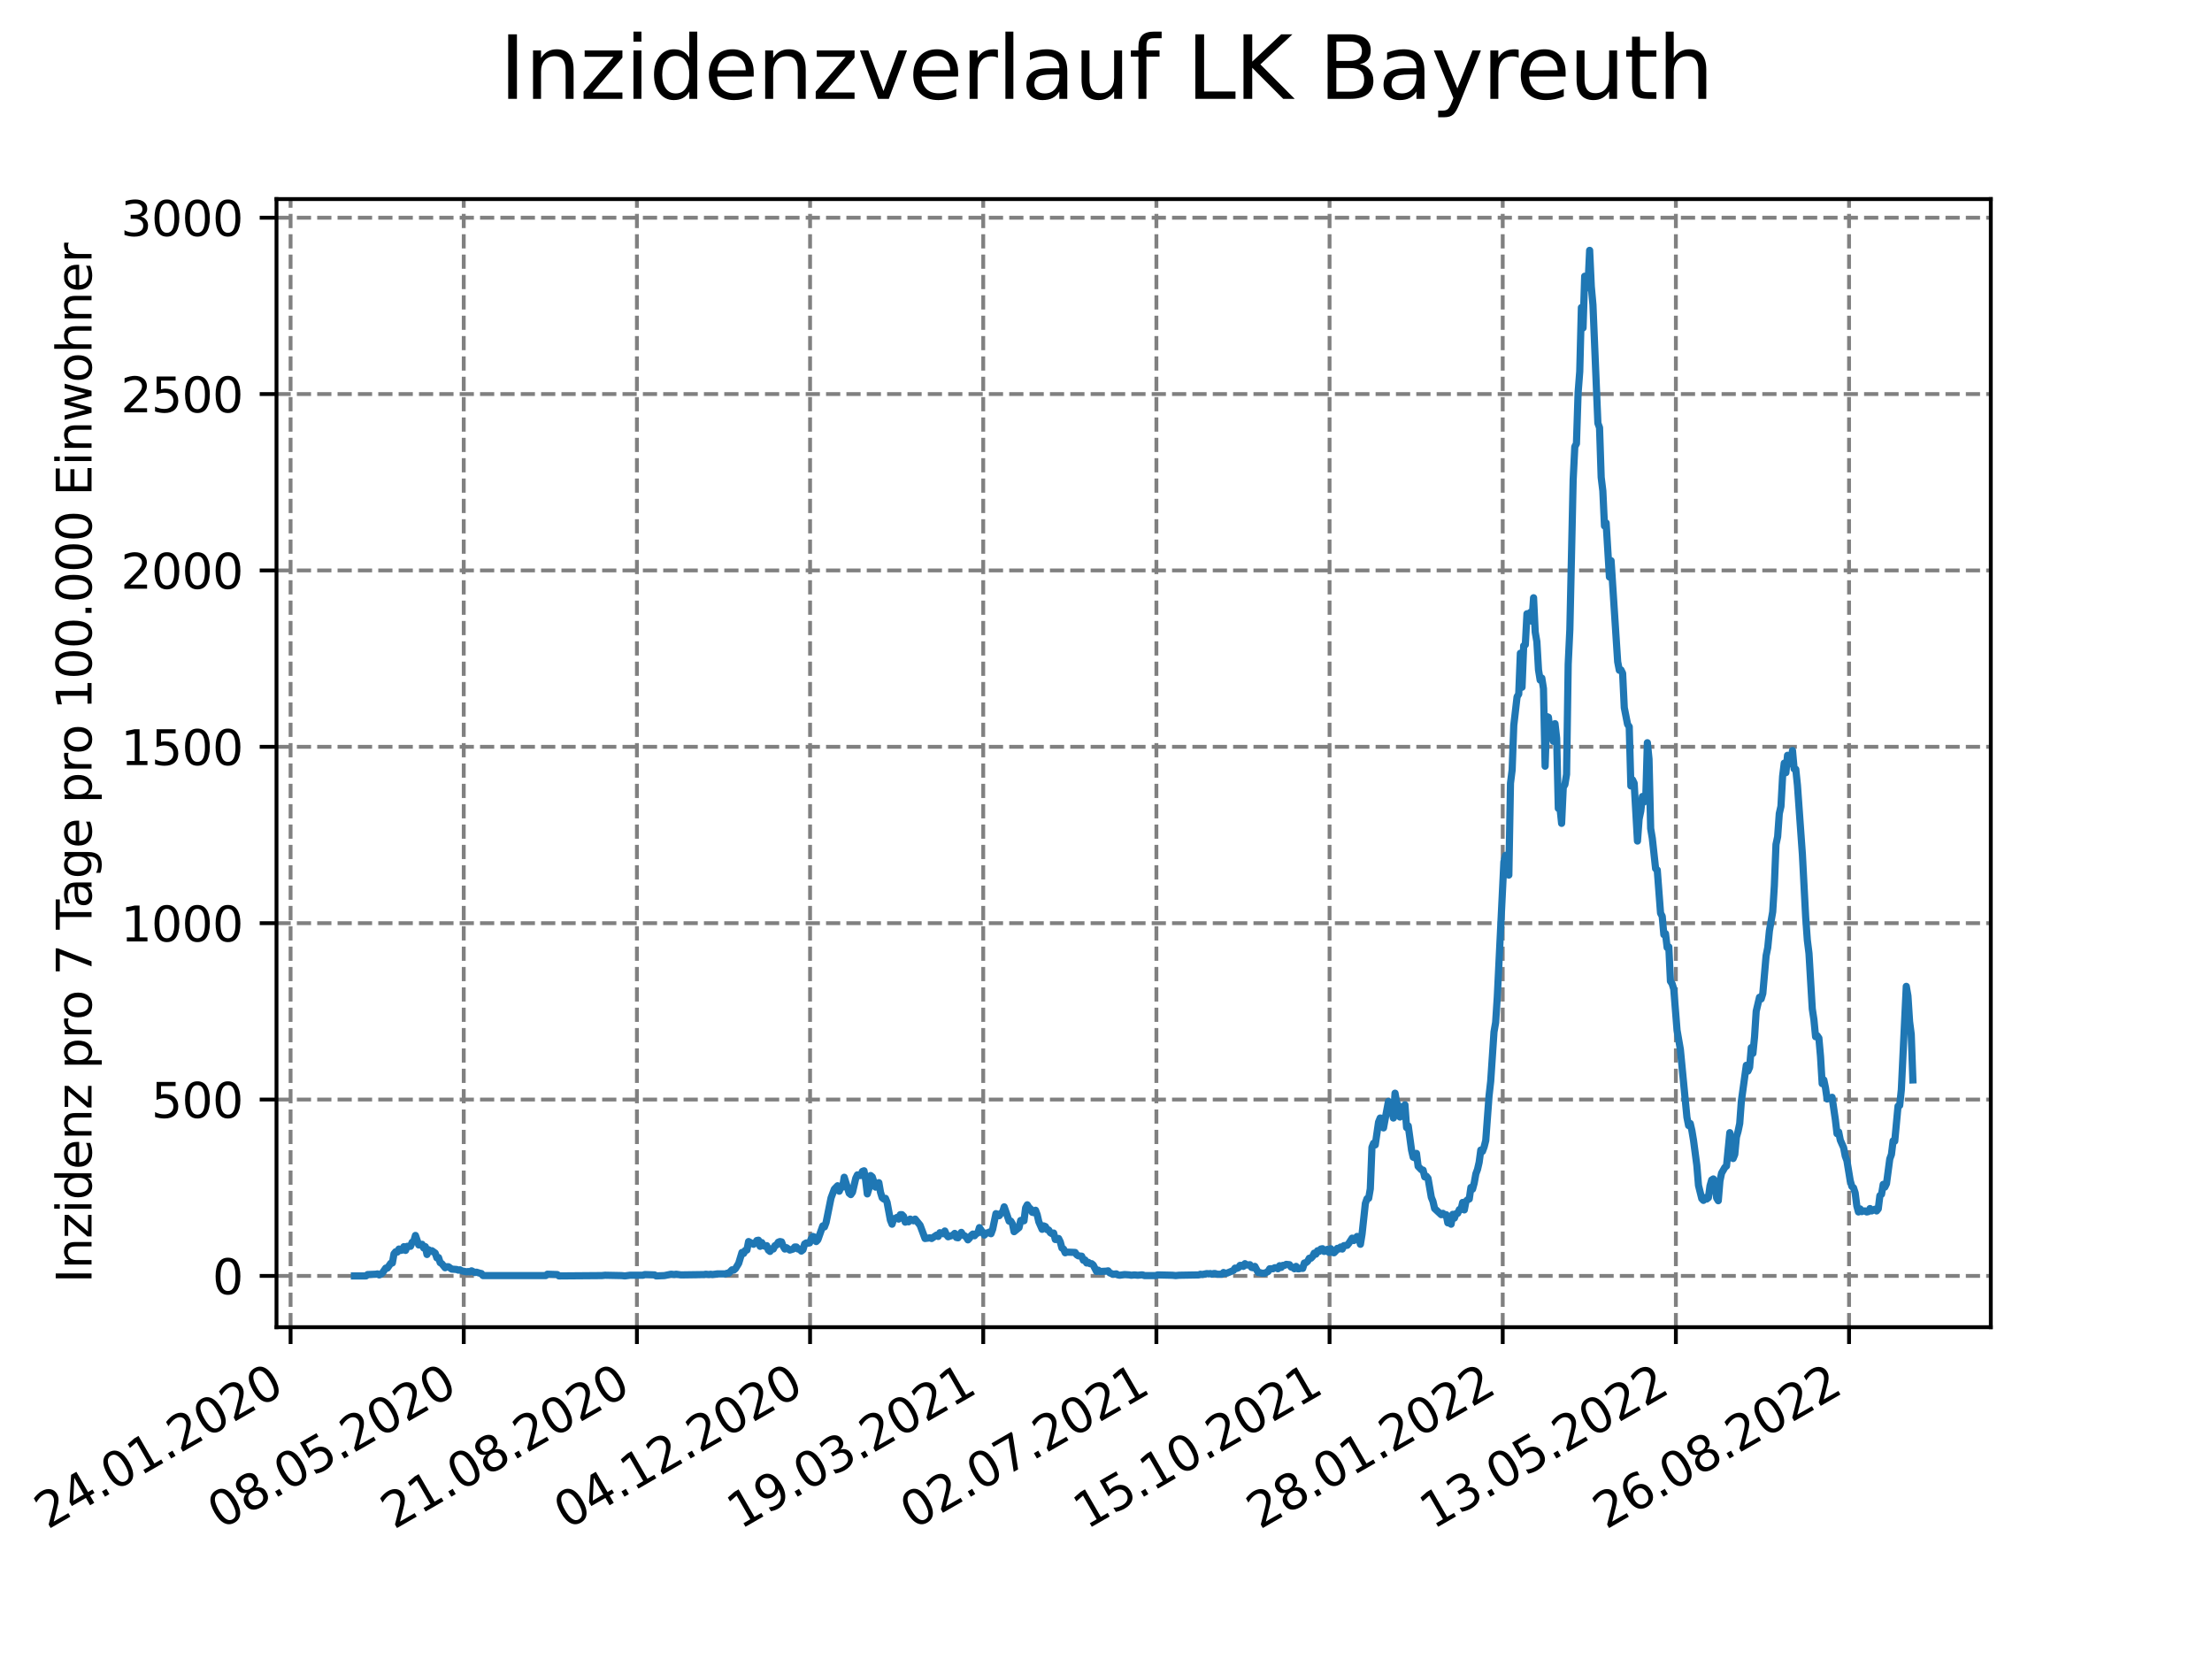 <?xml version="1.0" encoding="utf-8" standalone="no"?>
<!DOCTYPE svg PUBLIC "-//W3C//DTD SVG 1.1//EN"
  "http://www.w3.org/Graphics/SVG/1.1/DTD/svg11.dtd">
<svg xmlns:xlink="http://www.w3.org/1999/xlink" width="460.8pt" height="345.6pt" viewBox="0 0 460.8 345.6" xmlns="http://www.w3.org/2000/svg" version="1.1">
 <defs>
  <style type="text/css">*{stroke-linejoin: round; stroke-linecap: butt}</style>
 </defs>
 <g id="figure_1">
  <g id="patch_1">
   <path d="M 0 345.6 
L 460.8 345.6 
L 460.8 0 
L 0 0 
z
" style="fill: #ffffff"/>
  </g>
  <g id="axes_1">
   <g id="patch_2">
    <path d="M 57.6 276.48 
L 414.72 276.48 
L 414.72 41.472 
L 57.6 41.472 
z
" style="fill: #ffffff"/>
   </g>
   <g id="matplotlib.axis_1">
    <g id="xtick_1">
     <g id="line2d_1">
      <path d="M 60.534 276.48 
L 60.534 41.472 
" clip-path="url(#p5ca6b8b65c)" style="fill: none; stroke-dasharray: 2.96,1.28; stroke-dashoffset: 0; stroke: #808080; stroke-width: 0.8"/>
     </g>
     <g id="line2d_2">
      <defs>
       <path id="m5e40896051" d="M 0 0 
L 0 3.5 
" style="stroke: #000000; stroke-width: 0.8"/>
      </defs>
      <g>
       <use xlink:href="#m5e40896051" x="60.534" y="276.48" style="stroke: #000000; stroke-width: 0.8"/>
      </g>
     </g>
     <g id="text_1">
      <!-- 24.01.2020 -->
      <g transform="translate(9.909 318.689) rotate(-30) scale(0.1 -0.1)">
       <defs>
        <path id="DejaVuSans-32" d="M 1228 531 
L 3431 531 
L 3431 0 
L 469 0 
L 469 531 
Q 828 903 1448 1529 
Q 2069 2156 2228 2338 
Q 2531 2678 2651 2914 
Q 2772 3150 2772 3378 
Q 2772 3750 2511 3984 
Q 2250 4219 1831 4219 
Q 1534 4219 1204 4116 
Q 875 4013 500 3803 
L 500 4441 
Q 881 4594 1212 4672 
Q 1544 4750 1819 4750 
Q 2544 4750 2975 4387 
Q 3406 4025 3406 3419 
Q 3406 3131 3298 2873 
Q 3191 2616 2906 2266 
Q 2828 2175 2409 1742 
Q 1991 1309 1228 531 
z
" transform="scale(0.016)"/>
        <path id="DejaVuSans-34" d="M 2419 4116 
L 825 1625 
L 2419 1625 
L 2419 4116 
z
M 2253 4666 
L 3047 4666 
L 3047 1625 
L 3713 1625 
L 3713 1100 
L 3047 1100 
L 3047 0 
L 2419 0 
L 2419 1100 
L 313 1100 
L 313 1709 
L 2253 4666 
z
" transform="scale(0.016)"/>
        <path id="DejaVuSans-2e" d="M 684 794 
L 1344 794 
L 1344 0 
L 684 0 
L 684 794 
z
" transform="scale(0.016)"/>
        <path id="DejaVuSans-30" d="M 2034 4250 
Q 1547 4250 1301 3770 
Q 1056 3291 1056 2328 
Q 1056 1369 1301 889 
Q 1547 409 2034 409 
Q 2525 409 2770 889 
Q 3016 1369 3016 2328 
Q 3016 3291 2770 3770 
Q 2525 4250 2034 4250 
z
M 2034 4750 
Q 2819 4750 3233 4129 
Q 3647 3509 3647 2328 
Q 3647 1150 3233 529 
Q 2819 -91 2034 -91 
Q 1250 -91 836 529 
Q 422 1150 422 2328 
Q 422 3509 836 4129 
Q 1250 4750 2034 4750 
z
" transform="scale(0.016)"/>
        <path id="DejaVuSans-31" d="M 794 531 
L 1825 531 
L 1825 4091 
L 703 3866 
L 703 4441 
L 1819 4666 
L 2450 4666 
L 2450 531 
L 3481 531 
L 3481 0 
L 794 0 
L 794 531 
z
" transform="scale(0.016)"/>
       </defs>
       <use xlink:href="#DejaVuSans-32"/>
       <use xlink:href="#DejaVuSans-34" x="63.623"/>
       <use xlink:href="#DejaVuSans-2e" x="127.246"/>
       <use xlink:href="#DejaVuSans-30" x="159.033"/>
       <use xlink:href="#DejaVuSans-31" x="222.656"/>
       <use xlink:href="#DejaVuSans-2e" x="286.279"/>
       <use xlink:href="#DejaVuSans-32" x="318.066"/>
       <use xlink:href="#DejaVuSans-30" x="381.689"/>
       <use xlink:href="#DejaVuSans-32" x="445.312"/>
       <use xlink:href="#DejaVuSans-30" x="508.936"/>
      </g>
     </g>
    </g>
    <g id="xtick_2">
     <g id="line2d_3">
      <path d="M 96.607 276.48 
L 96.607 41.472 
" clip-path="url(#p5ca6b8b65c)" style="fill: none; stroke-dasharray: 2.96,1.28; stroke-dashoffset: 0; stroke: #808080; stroke-width: 0.8"/>
     </g>
     <g id="line2d_4">
      <g>
       <use xlink:href="#m5e40896051" x="96.607" y="276.48" style="stroke: #000000; stroke-width: 0.8"/>
      </g>
     </g>
     <g id="text_2">
      <!-- 08.05.2020 -->
      <g transform="translate(45.982 318.689) rotate(-30) scale(0.1 -0.1)">
       <defs>
        <path id="DejaVuSans-38" d="M 2034 2216 
Q 1584 2216 1326 1975 
Q 1069 1734 1069 1313 
Q 1069 891 1326 650 
Q 1584 409 2034 409 
Q 2484 409 2743 651 
Q 3003 894 3003 1313 
Q 3003 1734 2745 1975 
Q 2488 2216 2034 2216 
z
M 1403 2484 
Q 997 2584 770 2862 
Q 544 3141 544 3541 
Q 544 4100 942 4425 
Q 1341 4750 2034 4750 
Q 2731 4750 3128 4425 
Q 3525 4100 3525 3541 
Q 3525 3141 3298 2862 
Q 3072 2584 2669 2484 
Q 3125 2378 3379 2068 
Q 3634 1759 3634 1313 
Q 3634 634 3220 271 
Q 2806 -91 2034 -91 
Q 1263 -91 848 271 
Q 434 634 434 1313 
Q 434 1759 690 2068 
Q 947 2378 1403 2484 
z
M 1172 3481 
Q 1172 3119 1398 2916 
Q 1625 2713 2034 2713 
Q 2441 2713 2670 2916 
Q 2900 3119 2900 3481 
Q 2900 3844 2670 4047 
Q 2441 4250 2034 4250 
Q 1625 4250 1398 4047 
Q 1172 3844 1172 3481 
z
" transform="scale(0.016)"/>
        <path id="DejaVuSans-35" d="M 691 4666 
L 3169 4666 
L 3169 4134 
L 1269 4134 
L 1269 2991 
Q 1406 3038 1543 3061 
Q 1681 3084 1819 3084 
Q 2600 3084 3056 2656 
Q 3513 2228 3513 1497 
Q 3513 744 3044 326 
Q 2575 -91 1722 -91 
Q 1428 -91 1123 -41 
Q 819 9 494 109 
L 494 744 
Q 775 591 1075 516 
Q 1375 441 1709 441 
Q 2250 441 2565 725 
Q 2881 1009 2881 1497 
Q 2881 1984 2565 2268 
Q 2250 2553 1709 2553 
Q 1456 2553 1204 2497 
Q 953 2441 691 2322 
L 691 4666 
z
" transform="scale(0.016)"/>
       </defs>
       <use xlink:href="#DejaVuSans-30"/>
       <use xlink:href="#DejaVuSans-38" x="63.623"/>
       <use xlink:href="#DejaVuSans-2e" x="127.246"/>
       <use xlink:href="#DejaVuSans-30" x="159.033"/>
       <use xlink:href="#DejaVuSans-35" x="222.656"/>
       <use xlink:href="#DejaVuSans-2e" x="286.279"/>
       <use xlink:href="#DejaVuSans-32" x="318.066"/>
       <use xlink:href="#DejaVuSans-30" x="381.689"/>
       <use xlink:href="#DejaVuSans-32" x="445.312"/>
       <use xlink:href="#DejaVuSans-30" x="508.936"/>
      </g>
     </g>
    </g>
    <g id="xtick_3">
     <g id="line2d_5">
      <path d="M 132.68 276.48 
L 132.68 41.472 
" clip-path="url(#p5ca6b8b65c)" style="fill: none; stroke-dasharray: 2.96,1.28; stroke-dashoffset: 0; stroke: #808080; stroke-width: 0.8"/>
     </g>
     <g id="line2d_6">
      <g>
       <use xlink:href="#m5e40896051" x="132.68" y="276.48" style="stroke: #000000; stroke-width: 0.8"/>
      </g>
     </g>
     <g id="text_3">
      <!-- 21.08.2020 -->
      <g transform="translate(82.055 318.689) rotate(-30) scale(0.1 -0.1)">
       <use xlink:href="#DejaVuSans-32"/>
       <use xlink:href="#DejaVuSans-31" x="63.623"/>
       <use xlink:href="#DejaVuSans-2e" x="127.246"/>
       <use xlink:href="#DejaVuSans-30" x="159.033"/>
       <use xlink:href="#DejaVuSans-38" x="222.656"/>
       <use xlink:href="#DejaVuSans-2e" x="286.279"/>
       <use xlink:href="#DejaVuSans-32" x="318.066"/>
       <use xlink:href="#DejaVuSans-30" x="381.689"/>
       <use xlink:href="#DejaVuSans-32" x="445.312"/>
       <use xlink:href="#DejaVuSans-30" x="508.936"/>
      </g>
     </g>
    </g>
    <g id="xtick_4">
     <g id="line2d_7">
      <path d="M 168.753 276.48 
L 168.753 41.472 
" clip-path="url(#p5ca6b8b65c)" style="fill: none; stroke-dasharray: 2.96,1.28; stroke-dashoffset: 0; stroke: #808080; stroke-width: 0.8"/>
     </g>
     <g id="line2d_8">
      <g>
       <use xlink:href="#m5e40896051" x="168.753" y="276.48" style="stroke: #000000; stroke-width: 0.8"/>
      </g>
     </g>
     <g id="text_4">
      <!-- 04.12.2020 -->
      <g transform="translate(118.127 318.689) rotate(-30) scale(0.1 -0.1)">
       <use xlink:href="#DejaVuSans-30"/>
       <use xlink:href="#DejaVuSans-34" x="63.623"/>
       <use xlink:href="#DejaVuSans-2e" x="127.246"/>
       <use xlink:href="#DejaVuSans-31" x="159.033"/>
       <use xlink:href="#DejaVuSans-32" x="222.656"/>
       <use xlink:href="#DejaVuSans-2e" x="286.279"/>
       <use xlink:href="#DejaVuSans-32" x="318.066"/>
       <use xlink:href="#DejaVuSans-30" x="381.689"/>
       <use xlink:href="#DejaVuSans-32" x="445.312"/>
       <use xlink:href="#DejaVuSans-30" x="508.936"/>
      </g>
     </g>
    </g>
    <g id="xtick_5">
     <g id="line2d_9">
      <path d="M 204.825 276.48 
L 204.825 41.472 
" clip-path="url(#p5ca6b8b65c)" style="fill: none; stroke-dasharray: 2.96,1.28; stroke-dashoffset: 0; stroke: #808080; stroke-width: 0.8"/>
     </g>
     <g id="line2d_10">
      <g>
       <use xlink:href="#m5e40896051" x="204.825" y="276.48" style="stroke: #000000; stroke-width: 0.8"/>
      </g>
     </g>
     <g id="text_5">
      <!-- 19.03.2021 -->
      <g transform="translate(154.2 318.689) rotate(-30) scale(0.1 -0.1)">
       <defs>
        <path id="DejaVuSans-39" d="M 703 97 
L 703 672 
Q 941 559 1184 500 
Q 1428 441 1663 441 
Q 2288 441 2617 861 
Q 2947 1281 2994 2138 
Q 2813 1869 2534 1725 
Q 2256 1581 1919 1581 
Q 1219 1581 811 2004 
Q 403 2428 403 3163 
Q 403 3881 828 4315 
Q 1253 4750 1959 4750 
Q 2769 4750 3195 4129 
Q 3622 3509 3622 2328 
Q 3622 1225 3098 567 
Q 2575 -91 1691 -91 
Q 1453 -91 1209 -44 
Q 966 3 703 97 
z
M 1959 2075 
Q 2384 2075 2632 2365 
Q 2881 2656 2881 3163 
Q 2881 3666 2632 3958 
Q 2384 4250 1959 4250 
Q 1534 4250 1286 3958 
Q 1038 3666 1038 3163 
Q 1038 2656 1286 2365 
Q 1534 2075 1959 2075 
z
" transform="scale(0.016)"/>
        <path id="DejaVuSans-33" d="M 2597 2516 
Q 3050 2419 3304 2112 
Q 3559 1806 3559 1356 
Q 3559 666 3084 287 
Q 2609 -91 1734 -91 
Q 1441 -91 1130 -33 
Q 819 25 488 141 
L 488 750 
Q 750 597 1062 519 
Q 1375 441 1716 441 
Q 2309 441 2620 675 
Q 2931 909 2931 1356 
Q 2931 1769 2642 2001 
Q 2353 2234 1838 2234 
L 1294 2234 
L 1294 2753 
L 1863 2753 
Q 2328 2753 2575 2939 
Q 2822 3125 2822 3475 
Q 2822 3834 2567 4026 
Q 2313 4219 1838 4219 
Q 1578 4219 1281 4162 
Q 984 4106 628 3988 
L 628 4550 
Q 988 4650 1302 4700 
Q 1616 4750 1894 4750 
Q 2613 4750 3031 4423 
Q 3450 4097 3450 3541 
Q 3450 3153 3228 2886 
Q 3006 2619 2597 2516 
z
" transform="scale(0.016)"/>
       </defs>
       <use xlink:href="#DejaVuSans-31"/>
       <use xlink:href="#DejaVuSans-39" x="63.623"/>
       <use xlink:href="#DejaVuSans-2e" x="127.246"/>
       <use xlink:href="#DejaVuSans-30" x="159.033"/>
       <use xlink:href="#DejaVuSans-33" x="222.656"/>
       <use xlink:href="#DejaVuSans-2e" x="286.279"/>
       <use xlink:href="#DejaVuSans-32" x="318.066"/>
       <use xlink:href="#DejaVuSans-30" x="381.689"/>
       <use xlink:href="#DejaVuSans-32" x="445.312"/>
       <use xlink:href="#DejaVuSans-31" x="508.936"/>
      </g>
     </g>
    </g>
    <g id="xtick_6">
     <g id="line2d_11">
      <path d="M 240.898 276.48 
L 240.898 41.472 
" clip-path="url(#p5ca6b8b65c)" style="fill: none; stroke-dasharray: 2.96,1.28; stroke-dashoffset: 0; stroke: #808080; stroke-width: 0.8"/>
     </g>
     <g id="line2d_12">
      <g>
       <use xlink:href="#m5e40896051" x="240.898" y="276.48" style="stroke: #000000; stroke-width: 0.8"/>
      </g>
     </g>
     <g id="text_6">
      <!-- 02.07.2021 -->
      <g transform="translate(190.273 318.689) rotate(-30) scale(0.1 -0.1)">
       <defs>
        <path id="DejaVuSans-37" d="M 525 4666 
L 3525 4666 
L 3525 4397 
L 1831 0 
L 1172 0 
L 2766 4134 
L 525 4134 
L 525 4666 
z
" transform="scale(0.016)"/>
       </defs>
       <use xlink:href="#DejaVuSans-30"/>
       <use xlink:href="#DejaVuSans-32" x="63.623"/>
       <use xlink:href="#DejaVuSans-2e" x="127.246"/>
       <use xlink:href="#DejaVuSans-30" x="159.033"/>
       <use xlink:href="#DejaVuSans-37" x="222.656"/>
       <use xlink:href="#DejaVuSans-2e" x="286.279"/>
       <use xlink:href="#DejaVuSans-32" x="318.066"/>
       <use xlink:href="#DejaVuSans-30" x="381.689"/>
       <use xlink:href="#DejaVuSans-32" x="445.312"/>
       <use xlink:href="#DejaVuSans-31" x="508.936"/>
      </g>
     </g>
    </g>
    <g id="xtick_7">
     <g id="line2d_13">
      <path d="M 276.971 276.48 
L 276.971 41.472 
" clip-path="url(#p5ca6b8b65c)" style="fill: none; stroke-dasharray: 2.96,1.28; stroke-dashoffset: 0; stroke: #808080; stroke-width: 0.8"/>
     </g>
     <g id="line2d_14">
      <g>
       <use xlink:href="#m5e40896051" x="276.971" y="276.48" style="stroke: #000000; stroke-width: 0.8"/>
      </g>
     </g>
     <g id="text_7">
      <!-- 15.10.2021 -->
      <g transform="translate(226.346 318.689) rotate(-30) scale(0.1 -0.1)">
       <use xlink:href="#DejaVuSans-31"/>
       <use xlink:href="#DejaVuSans-35" x="63.623"/>
       <use xlink:href="#DejaVuSans-2e" x="127.246"/>
       <use xlink:href="#DejaVuSans-31" x="159.033"/>
       <use xlink:href="#DejaVuSans-30" x="222.656"/>
       <use xlink:href="#DejaVuSans-2e" x="286.279"/>
       <use xlink:href="#DejaVuSans-32" x="318.066"/>
       <use xlink:href="#DejaVuSans-30" x="381.689"/>
       <use xlink:href="#DejaVuSans-32" x="445.312"/>
       <use xlink:href="#DejaVuSans-31" x="508.936"/>
      </g>
     </g>
    </g>
    <g id="xtick_8">
     <g id="line2d_15">
      <path d="M 313.044 276.48 
L 313.044 41.472 
" clip-path="url(#p5ca6b8b65c)" style="fill: none; stroke-dasharray: 2.96,1.28; stroke-dashoffset: 0; stroke: #808080; stroke-width: 0.8"/>
     </g>
     <g id="line2d_16">
      <g>
       <use xlink:href="#m5e40896051" x="313.044" y="276.48" style="stroke: #000000; stroke-width: 0.8"/>
      </g>
     </g>
     <g id="text_8">
      <!-- 28.01.2022 -->
      <g transform="translate(262.418 318.689) rotate(-30) scale(0.1 -0.1)">
       <use xlink:href="#DejaVuSans-32"/>
       <use xlink:href="#DejaVuSans-38" x="63.623"/>
       <use xlink:href="#DejaVuSans-2e" x="127.246"/>
       <use xlink:href="#DejaVuSans-30" x="159.033"/>
       <use xlink:href="#DejaVuSans-31" x="222.656"/>
       <use xlink:href="#DejaVuSans-2e" x="286.279"/>
       <use xlink:href="#DejaVuSans-32" x="318.066"/>
       <use xlink:href="#DejaVuSans-30" x="381.689"/>
       <use xlink:href="#DejaVuSans-32" x="445.312"/>
       <use xlink:href="#DejaVuSans-32" x="508.936"/>
      </g>
     </g>
    </g>
    <g id="xtick_9">
     <g id="line2d_17">
      <path d="M 349.116 276.48 
L 349.116 41.472 
" clip-path="url(#p5ca6b8b65c)" style="fill: none; stroke-dasharray: 2.96,1.28; stroke-dashoffset: 0; stroke: #808080; stroke-width: 0.8"/>
     </g>
     <g id="line2d_18">
      <g>
       <use xlink:href="#m5e40896051" x="349.116" y="276.48" style="stroke: #000000; stroke-width: 0.8"/>
      </g>
     </g>
     <g id="text_9">
      <!-- 13.05.2022 -->
      <g transform="translate(298.491 318.689) rotate(-30) scale(0.1 -0.1)">
       <use xlink:href="#DejaVuSans-31"/>
       <use xlink:href="#DejaVuSans-33" x="63.623"/>
       <use xlink:href="#DejaVuSans-2e" x="127.246"/>
       <use xlink:href="#DejaVuSans-30" x="159.033"/>
       <use xlink:href="#DejaVuSans-35" x="222.656"/>
       <use xlink:href="#DejaVuSans-2e" x="286.279"/>
       <use xlink:href="#DejaVuSans-32" x="318.066"/>
       <use xlink:href="#DejaVuSans-30" x="381.689"/>
       <use xlink:href="#DejaVuSans-32" x="445.312"/>
       <use xlink:href="#DejaVuSans-32" x="508.936"/>
      </g>
     </g>
    </g>
    <g id="xtick_10">
     <g id="line2d_19">
      <path d="M 385.189 276.48 
L 385.189 41.472 
" clip-path="url(#p5ca6b8b65c)" style="fill: none; stroke-dasharray: 2.96,1.28; stroke-dashoffset: 0; stroke: #808080; stroke-width: 0.8"/>
     </g>
     <g id="line2d_20">
      <g>
       <use xlink:href="#m5e40896051" x="385.189" y="276.48" style="stroke: #000000; stroke-width: 0.8"/>
      </g>
     </g>
     <g id="text_10">
      <!-- 26.08.2022 -->
      <g transform="translate(334.564 318.689) rotate(-30) scale(0.1 -0.1)">
       <defs>
        <path id="DejaVuSans-36" d="M 2113 2584 
Q 1688 2584 1439 2293 
Q 1191 2003 1191 1497 
Q 1191 994 1439 701 
Q 1688 409 2113 409 
Q 2538 409 2786 701 
Q 3034 994 3034 1497 
Q 3034 2003 2786 2293 
Q 2538 2584 2113 2584 
z
M 3366 4563 
L 3366 3988 
Q 3128 4100 2886 4159 
Q 2644 4219 2406 4219 
Q 1781 4219 1451 3797 
Q 1122 3375 1075 2522 
Q 1259 2794 1537 2939 
Q 1816 3084 2150 3084 
Q 2853 3084 3261 2657 
Q 3669 2231 3669 1497 
Q 3669 778 3244 343 
Q 2819 -91 2113 -91 
Q 1303 -91 875 529 
Q 447 1150 447 2328 
Q 447 3434 972 4092 
Q 1497 4750 2381 4750 
Q 2619 4750 2861 4703 
Q 3103 4656 3366 4563 
z
" transform="scale(0.016)"/>
       </defs>
       <use xlink:href="#DejaVuSans-32"/>
       <use xlink:href="#DejaVuSans-36" x="63.623"/>
       <use xlink:href="#DejaVuSans-2e" x="127.246"/>
       <use xlink:href="#DejaVuSans-30" x="159.033"/>
       <use xlink:href="#DejaVuSans-38" x="222.656"/>
       <use xlink:href="#DejaVuSans-2e" x="286.279"/>
       <use xlink:href="#DejaVuSans-32" x="318.066"/>
       <use xlink:href="#DejaVuSans-30" x="381.689"/>
       <use xlink:href="#DejaVuSans-32" x="445.312"/>
       <use xlink:href="#DejaVuSans-32" x="508.936"/>
      </g>
     </g>
    </g>
   </g>
   <g id="matplotlib.axis_2">
    <g id="ytick_1">
     <g id="line2d_21">
      <path d="M 57.6 265.798 
L 414.72 265.798 
" clip-path="url(#p5ca6b8b65c)" style="fill: none; stroke-dasharray: 2.96,1.28; stroke-dashoffset: 0; stroke: #808080; stroke-width: 0.8"/>
     </g>
     <g id="line2d_22">
      <defs>
       <path id="m1c514cbf10" d="M 0 0 
L -3.5 0 
" style="stroke: #000000; stroke-width: 0.8"/>
      </defs>
      <g>
       <use xlink:href="#m1c514cbf10" x="57.6" y="265.798" style="stroke: #000000; stroke-width: 0.8"/>
      </g>
     </g>
     <g id="text_11">
      <!-- 0 -->
      <g transform="translate(44.237 269.597) scale(0.1 -0.1)">
       <use xlink:href="#DejaVuSans-30"/>
      </g>
     </g>
    </g>
    <g id="ytick_2">
     <g id="line2d_23">
      <path d="M 57.6 229.057 
L 414.72 229.057 
" clip-path="url(#p5ca6b8b65c)" style="fill: none; stroke-dasharray: 2.96,1.28; stroke-dashoffset: 0; stroke: #808080; stroke-width: 0.8"/>
     </g>
     <g id="line2d_24">
      <g>
       <use xlink:href="#m1c514cbf10" x="57.6" y="229.057" style="stroke: #000000; stroke-width: 0.8"/>
      </g>
     </g>
     <g id="text_12">
      <!-- 500 -->
      <g transform="translate(31.512 232.857) scale(0.1 -0.1)">
       <use xlink:href="#DejaVuSans-35"/>
       <use xlink:href="#DejaVuSans-30" x="63.623"/>
       <use xlink:href="#DejaVuSans-30" x="127.246"/>
      </g>
     </g>
    </g>
    <g id="ytick_3">
     <g id="line2d_25">
      <path d="M 57.6 192.317 
L 414.72 192.317 
" clip-path="url(#p5ca6b8b65c)" style="fill: none; stroke-dasharray: 2.96,1.28; stroke-dashoffset: 0; stroke: #808080; stroke-width: 0.8"/>
     </g>
     <g id="line2d_26">
      <g>
       <use xlink:href="#m1c514cbf10" x="57.6" y="192.317" style="stroke: #000000; stroke-width: 0.8"/>
      </g>
     </g>
     <g id="text_13">
      <!-- 1000 -->
      <g transform="translate(25.15 196.116) scale(0.1 -0.1)">
       <use xlink:href="#DejaVuSans-31"/>
       <use xlink:href="#DejaVuSans-30" x="63.623"/>
       <use xlink:href="#DejaVuSans-30" x="127.246"/>
       <use xlink:href="#DejaVuSans-30" x="190.869"/>
      </g>
     </g>
    </g>
    <g id="ytick_4">
     <g id="line2d_27">
      <path d="M 57.6 155.576 
L 414.72 155.576 
" clip-path="url(#p5ca6b8b65c)" style="fill: none; stroke-dasharray: 2.96,1.28; stroke-dashoffset: 0; stroke: #808080; stroke-width: 0.8"/>
     </g>
     <g id="line2d_28">
      <g>
       <use xlink:href="#m1c514cbf10" x="57.6" y="155.576" style="stroke: #000000; stroke-width: 0.8"/>
      </g>
     </g>
     <g id="text_14">
      <!-- 1500 -->
      <g transform="translate(25.15 159.376) scale(0.1 -0.1)">
       <use xlink:href="#DejaVuSans-31"/>
       <use xlink:href="#DejaVuSans-35" x="63.623"/>
       <use xlink:href="#DejaVuSans-30" x="127.246"/>
       <use xlink:href="#DejaVuSans-30" x="190.869"/>
      </g>
     </g>
    </g>
    <g id="ytick_5">
     <g id="line2d_29">
      <path d="M 57.6 118.836 
L 414.72 118.836 
" clip-path="url(#p5ca6b8b65c)" style="fill: none; stroke-dasharray: 2.96,1.28; stroke-dashoffset: 0; stroke: #808080; stroke-width: 0.8"/>
     </g>
     <g id="line2d_30">
      <g>
       <use xlink:href="#m1c514cbf10" x="57.6" y="118.836" style="stroke: #000000; stroke-width: 0.8"/>
      </g>
     </g>
     <g id="text_15">
      <!-- 2000 -->
      <g transform="translate(25.15 122.635) scale(0.1 -0.1)">
       <use xlink:href="#DejaVuSans-32"/>
       <use xlink:href="#DejaVuSans-30" x="63.623"/>
       <use xlink:href="#DejaVuSans-30" x="127.246"/>
       <use xlink:href="#DejaVuSans-30" x="190.869"/>
      </g>
     </g>
    </g>
    <g id="ytick_6">
     <g id="line2d_31">
      <path d="M 57.6 82.095 
L 414.72 82.095 
" clip-path="url(#p5ca6b8b65c)" style="fill: none; stroke-dasharray: 2.96,1.28; stroke-dashoffset: 0; stroke: #808080; stroke-width: 0.8"/>
     </g>
     <g id="line2d_32">
      <g>
       <use xlink:href="#m1c514cbf10" x="57.6" y="82.095" style="stroke: #000000; stroke-width: 0.8"/>
      </g>
     </g>
     <g id="text_16">
      <!-- 2500 -->
      <g transform="translate(25.15 85.895) scale(0.1 -0.1)">
       <use xlink:href="#DejaVuSans-32"/>
       <use xlink:href="#DejaVuSans-35" x="63.623"/>
       <use xlink:href="#DejaVuSans-30" x="127.246"/>
       <use xlink:href="#DejaVuSans-30" x="190.869"/>
      </g>
     </g>
    </g>
    <g id="ytick_7">
     <g id="line2d_33">
      <path d="M 57.6 45.355 
L 414.72 45.355 
" clip-path="url(#p5ca6b8b65c)" style="fill: none; stroke-dasharray: 2.96,1.28; stroke-dashoffset: 0; stroke: #808080; stroke-width: 0.8"/>
     </g>
     <g id="line2d_34">
      <g>
       <use xlink:href="#m1c514cbf10" x="57.6" y="45.355" style="stroke: #000000; stroke-width: 0.8"/>
      </g>
     </g>
     <g id="text_17">
      <!-- 3000 -->
      <g transform="translate(25.15 49.154) scale(0.1 -0.1)">
       <use xlink:href="#DejaVuSans-33"/>
       <use xlink:href="#DejaVuSans-30" x="63.623"/>
       <use xlink:href="#DejaVuSans-30" x="127.246"/>
       <use xlink:href="#DejaVuSans-30" x="190.869"/>
      </g>
     </g>
    </g>
    <g id="text_18">
     <!-- Inzidenz pro 7 Tage pro 100.000 Einwohner -->
     <g transform="translate(19.07 267.301) rotate(-90) scale(0.1 -0.1)">
      <defs>
       <path id="DejaVuSans-49" d="M 628 4666 
L 1259 4666 
L 1259 0 
L 628 0 
L 628 4666 
z
" transform="scale(0.016)"/>
       <path id="DejaVuSans-6e" d="M 3513 2113 
L 3513 0 
L 2938 0 
L 2938 2094 
Q 2938 2591 2744 2837 
Q 2550 3084 2163 3084 
Q 1697 3084 1428 2787 
Q 1159 2491 1159 1978 
L 1159 0 
L 581 0 
L 581 3500 
L 1159 3500 
L 1159 2956 
Q 1366 3272 1645 3428 
Q 1925 3584 2291 3584 
Q 2894 3584 3203 3211 
Q 3513 2838 3513 2113 
z
" transform="scale(0.016)"/>
       <path id="DejaVuSans-7a" d="M 353 3500 
L 3084 3500 
L 3084 2975 
L 922 459 
L 3084 459 
L 3084 0 
L 275 0 
L 275 525 
L 2438 3041 
L 353 3041 
L 353 3500 
z
" transform="scale(0.016)"/>
       <path id="DejaVuSans-69" d="M 603 3500 
L 1178 3500 
L 1178 0 
L 603 0 
L 603 3500 
z
M 603 4863 
L 1178 4863 
L 1178 4134 
L 603 4134 
L 603 4863 
z
" transform="scale(0.016)"/>
       <path id="DejaVuSans-64" d="M 2906 2969 
L 2906 4863 
L 3481 4863 
L 3481 0 
L 2906 0 
L 2906 525 
Q 2725 213 2448 61 
Q 2172 -91 1784 -91 
Q 1150 -91 751 415 
Q 353 922 353 1747 
Q 353 2572 751 3078 
Q 1150 3584 1784 3584 
Q 2172 3584 2448 3432 
Q 2725 3281 2906 2969 
z
M 947 1747 
Q 947 1113 1208 752 
Q 1469 391 1925 391 
Q 2381 391 2643 752 
Q 2906 1113 2906 1747 
Q 2906 2381 2643 2742 
Q 2381 3103 1925 3103 
Q 1469 3103 1208 2742 
Q 947 2381 947 1747 
z
" transform="scale(0.016)"/>
       <path id="DejaVuSans-65" d="M 3597 1894 
L 3597 1613 
L 953 1613 
Q 991 1019 1311 708 
Q 1631 397 2203 397 
Q 2534 397 2845 478 
Q 3156 559 3463 722 
L 3463 178 
Q 3153 47 2828 -22 
Q 2503 -91 2169 -91 
Q 1331 -91 842 396 
Q 353 884 353 1716 
Q 353 2575 817 3079 
Q 1281 3584 2069 3584 
Q 2775 3584 3186 3129 
Q 3597 2675 3597 1894 
z
M 3022 2063 
Q 3016 2534 2758 2815 
Q 2500 3097 2075 3097 
Q 1594 3097 1305 2825 
Q 1016 2553 972 2059 
L 3022 2063 
z
" transform="scale(0.016)"/>
       <path id="DejaVuSans-20" transform="scale(0.016)"/>
       <path id="DejaVuSans-70" d="M 1159 525 
L 1159 -1331 
L 581 -1331 
L 581 3500 
L 1159 3500 
L 1159 2969 
Q 1341 3281 1617 3432 
Q 1894 3584 2278 3584 
Q 2916 3584 3314 3078 
Q 3713 2572 3713 1747 
Q 3713 922 3314 415 
Q 2916 -91 2278 -91 
Q 1894 -91 1617 61 
Q 1341 213 1159 525 
z
M 3116 1747 
Q 3116 2381 2855 2742 
Q 2594 3103 2138 3103 
Q 1681 3103 1420 2742 
Q 1159 2381 1159 1747 
Q 1159 1113 1420 752 
Q 1681 391 2138 391 
Q 2594 391 2855 752 
Q 3116 1113 3116 1747 
z
" transform="scale(0.016)"/>
       <path id="DejaVuSans-72" d="M 2631 2963 
Q 2534 3019 2420 3045 
Q 2306 3072 2169 3072 
Q 1681 3072 1420 2755 
Q 1159 2438 1159 1844 
L 1159 0 
L 581 0 
L 581 3500 
L 1159 3500 
L 1159 2956 
Q 1341 3275 1631 3429 
Q 1922 3584 2338 3584 
Q 2397 3584 2469 3576 
Q 2541 3569 2628 3553 
L 2631 2963 
z
" transform="scale(0.016)"/>
       <path id="DejaVuSans-6f" d="M 1959 3097 
Q 1497 3097 1228 2736 
Q 959 2375 959 1747 
Q 959 1119 1226 758 
Q 1494 397 1959 397 
Q 2419 397 2687 759 
Q 2956 1122 2956 1747 
Q 2956 2369 2687 2733 
Q 2419 3097 1959 3097 
z
M 1959 3584 
Q 2709 3584 3137 3096 
Q 3566 2609 3566 1747 
Q 3566 888 3137 398 
Q 2709 -91 1959 -91 
Q 1206 -91 779 398 
Q 353 888 353 1747 
Q 353 2609 779 3096 
Q 1206 3584 1959 3584 
z
" transform="scale(0.016)"/>
       <path id="DejaVuSans-54" d="M -19 4666 
L 3928 4666 
L 3928 4134 
L 2272 4134 
L 2272 0 
L 1638 0 
L 1638 4134 
L -19 4134 
L -19 4666 
z
" transform="scale(0.016)"/>
       <path id="DejaVuSans-61" d="M 2194 1759 
Q 1497 1759 1228 1600 
Q 959 1441 959 1056 
Q 959 750 1161 570 
Q 1363 391 1709 391 
Q 2188 391 2477 730 
Q 2766 1069 2766 1631 
L 2766 1759 
L 2194 1759 
z
M 3341 1997 
L 3341 0 
L 2766 0 
L 2766 531 
Q 2569 213 2275 61 
Q 1981 -91 1556 -91 
Q 1019 -91 701 211 
Q 384 513 384 1019 
Q 384 1609 779 1909 
Q 1175 2209 1959 2209 
L 2766 2209 
L 2766 2266 
Q 2766 2663 2505 2880 
Q 2244 3097 1772 3097 
Q 1472 3097 1187 3025 
Q 903 2953 641 2809 
L 641 3341 
Q 956 3463 1253 3523 
Q 1550 3584 1831 3584 
Q 2591 3584 2966 3190 
Q 3341 2797 3341 1997 
z
" transform="scale(0.016)"/>
       <path id="DejaVuSans-67" d="M 2906 1791 
Q 2906 2416 2648 2759 
Q 2391 3103 1925 3103 
Q 1463 3103 1205 2759 
Q 947 2416 947 1791 
Q 947 1169 1205 825 
Q 1463 481 1925 481 
Q 2391 481 2648 825 
Q 2906 1169 2906 1791 
z
M 3481 434 
Q 3481 -459 3084 -895 
Q 2688 -1331 1869 -1331 
Q 1566 -1331 1297 -1286 
Q 1028 -1241 775 -1147 
L 775 -588 
Q 1028 -725 1275 -790 
Q 1522 -856 1778 -856 
Q 2344 -856 2625 -561 
Q 2906 -266 2906 331 
L 2906 616 
Q 2728 306 2450 153 
Q 2172 0 1784 0 
Q 1141 0 747 490 
Q 353 981 353 1791 
Q 353 2603 747 3093 
Q 1141 3584 1784 3584 
Q 2172 3584 2450 3431 
Q 2728 3278 2906 2969 
L 2906 3500 
L 3481 3500 
L 3481 434 
z
" transform="scale(0.016)"/>
       <path id="DejaVuSans-45" d="M 628 4666 
L 3578 4666 
L 3578 4134 
L 1259 4134 
L 1259 2753 
L 3481 2753 
L 3481 2222 
L 1259 2222 
L 1259 531 
L 3634 531 
L 3634 0 
L 628 0 
L 628 4666 
z
" transform="scale(0.016)"/>
       <path id="DejaVuSans-77" d="M 269 3500 
L 844 3500 
L 1563 769 
L 2278 3500 
L 2956 3500 
L 3675 769 
L 4391 3500 
L 4966 3500 
L 4050 0 
L 3372 0 
L 2619 2869 
L 1863 0 
L 1184 0 
L 269 3500 
z
" transform="scale(0.016)"/>
       <path id="DejaVuSans-68" d="M 3513 2113 
L 3513 0 
L 2938 0 
L 2938 2094 
Q 2938 2591 2744 2837 
Q 2550 3084 2163 3084 
Q 1697 3084 1428 2787 
Q 1159 2491 1159 1978 
L 1159 0 
L 581 0 
L 581 4863 
L 1159 4863 
L 1159 2956 
Q 1366 3272 1645 3428 
Q 1925 3584 2291 3584 
Q 2894 3584 3203 3211 
Q 3513 2838 3513 2113 
z
" transform="scale(0.016)"/>
      </defs>
      <use xlink:href="#DejaVuSans-49"/>
      <use xlink:href="#DejaVuSans-6e" x="29.492"/>
      <use xlink:href="#DejaVuSans-7a" x="92.871"/>
      <use xlink:href="#DejaVuSans-69" x="145.361"/>
      <use xlink:href="#DejaVuSans-64" x="173.145"/>
      <use xlink:href="#DejaVuSans-65" x="236.621"/>
      <use xlink:href="#DejaVuSans-6e" x="298.145"/>
      <use xlink:href="#DejaVuSans-7a" x="361.523"/>
      <use xlink:href="#DejaVuSans-20" x="414.014"/>
      <use xlink:href="#DejaVuSans-70" x="445.801"/>
      <use xlink:href="#DejaVuSans-72" x="509.277"/>
      <use xlink:href="#DejaVuSans-6f" x="548.141"/>
      <use xlink:href="#DejaVuSans-20" x="609.322"/>
      <use xlink:href="#DejaVuSans-37" x="641.109"/>
      <use xlink:href="#DejaVuSans-20" x="704.732"/>
      <use xlink:href="#DejaVuSans-54" x="736.52"/>
      <use xlink:href="#DejaVuSans-61" x="781.104"/>
      <use xlink:href="#DejaVuSans-67" x="842.383"/>
      <use xlink:href="#DejaVuSans-65" x="905.859"/>
      <use xlink:href="#DejaVuSans-20" x="967.383"/>
      <use xlink:href="#DejaVuSans-70" x="999.17"/>
      <use xlink:href="#DejaVuSans-72" x="1062.646"/>
      <use xlink:href="#DejaVuSans-6f" x="1101.51"/>
      <use xlink:href="#DejaVuSans-20" x="1162.691"/>
      <use xlink:href="#DejaVuSans-31" x="1194.479"/>
      <use xlink:href="#DejaVuSans-30" x="1258.102"/>
      <use xlink:href="#DejaVuSans-30" x="1321.725"/>
      <use xlink:href="#DejaVuSans-2e" x="1385.348"/>
      <use xlink:href="#DejaVuSans-30" x="1417.135"/>
      <use xlink:href="#DejaVuSans-30" x="1480.758"/>
      <use xlink:href="#DejaVuSans-30" x="1544.381"/>
      <use xlink:href="#DejaVuSans-20" x="1608.004"/>
      <use xlink:href="#DejaVuSans-45" x="1639.791"/>
      <use xlink:href="#DejaVuSans-69" x="1702.975"/>
      <use xlink:href="#DejaVuSans-6e" x="1730.758"/>
      <use xlink:href="#DejaVuSans-77" x="1794.137"/>
      <use xlink:href="#DejaVuSans-6f" x="1875.924"/>
      <use xlink:href="#DejaVuSans-68" x="1937.105"/>
      <use xlink:href="#DejaVuSans-6e" x="2000.484"/>
      <use xlink:href="#DejaVuSans-65" x="2063.863"/>
      <use xlink:href="#DejaVuSans-72" x="2125.387"/>
     </g>
    </g>
   </g>
   <g id="line2d_35">
    <path d="M 73.833 265.798 
L 76.238 265.798 
L 76.581 265.514 
L 78.299 265.443 
L 78.642 265.373 
L 78.986 265.585 
L 79.33 265.443 
L 79.673 265.16 
L 80.36 264.167 
L 80.704 264.167 
L 81.391 263.175 
L 81.734 263.104 
L 82.078 261.19 
L 82.421 260.765 
L 82.765 260.836 
L 83.109 260.198 
L 83.452 260.482 
L 83.796 260.411 
L 84.139 259.702 
L 84.483 260.482 
L 84.826 259.631 
L 85.513 259.631 
L 85.857 258.78 
L 86.201 258.568 
L 86.544 257.363 
L 87.231 259.347 
L 87.575 259.347 
L 87.918 259.206 
L 88.262 259.985 
L 88.605 259.702 
L 88.949 261.332 
L 89.292 260.34 
L 89.636 260.694 
L 89.98 260.552 
L 90.667 261.049 
L 91.01 262.041 
L 91.354 261.97 
L 91.697 263.033 
L 92.041 263.246 
L 92.728 264.097 
L 93.072 263.884 
L 93.415 263.884 
L 94.102 264.38 
L 95.133 264.451 
L 95.476 264.593 
L 95.82 264.522 
L 96.163 264.735 
L 97.194 264.947 
L 97.538 264.876 
L 97.881 264.947 
L 98.225 264.735 
L 98.912 265.089 
L 99.255 265.018 
L 99.943 265.231 
L 100.286 265.302 
L 100.63 265.727 
L 113.685 265.727 
L 114.028 265.443 
L 116.089 265.514 
L 116.433 265.798 
L 125.365 265.727 
L 126.052 265.656 
L 129.488 265.727 
L 130.175 265.798 
L 131.206 265.656 
L 133.954 265.656 
L 134.297 265.514 
L 136.359 265.585 
L 136.702 265.798 
L 138.42 265.727 
L 139.794 265.443 
L 140.481 265.514 
L 140.825 265.443 
L 141.856 265.585 
L 146.665 265.514 
L 147.009 265.443 
L 147.696 265.514 
L 148.039 265.443 
L 148.383 265.514 
L 149.414 265.373 
L 151.131 265.373 
L 151.475 265.231 
L 151.819 265.231 
L 152.506 264.522 
L 152.849 264.593 
L 153.193 264.309 
L 153.88 263.175 
L 154.567 260.907 
L 154.91 261.119 
L 155.254 260.482 
L 155.598 260.411 
L 155.941 258.639 
L 156.972 259.206 
L 157.315 258.993 
L 157.659 258.426 
L 158.002 258.355 
L 158.346 259.631 
L 158.69 258.851 
L 159.033 259.489 
L 159.377 259.631 
L 159.72 259.489 
L 160.064 260.411 
L 160.407 260.694 
L 160.751 260.127 
L 161.094 260.198 
L 161.438 259.489 
L 161.781 259.347 
L 162.125 258.78 
L 162.469 258.639 
L 162.812 258.709 
L 163.156 259.631 
L 163.499 260.198 
L 163.843 259.914 
L 164.53 260.411 
L 165.217 260.198 
L 165.561 259.773 
L 165.904 259.773 
L 166.248 260.198 
L 166.591 260.198 
L 166.935 260.623 
L 167.278 260.34 
L 167.622 259.135 
L 167.965 258.922 
L 168.309 258.993 
L 168.652 258.922 
L 168.996 258.071 
L 169.34 257.575 
L 169.683 257.717 
L 170.027 258.639 
L 170.37 258.284 
L 171.401 255.378 
L 171.744 255.591 
L 172.088 254.669 
L 173.119 249.565 
L 173.806 247.722 
L 174.493 247.014 
L 174.836 248.148 
L 175.18 247.226 
L 175.523 247.297 
L 175.867 245.242 
L 176.898 248.573 
L 177.241 248.857 
L 177.585 248.36 
L 178.272 245.454 
L 178.615 244.745 
L 178.959 244.887 
L 179.303 244.887 
L 179.646 244.037 
L 179.99 243.895 
L 180.333 245.809 
L 180.677 248.715 
L 181.02 247.581 
L 181.364 244.887 
L 181.707 245.171 
L 182.394 247.297 
L 182.738 246.588 
L 183.082 246.376 
L 183.425 248.36 
L 183.769 249.495 
L 184.112 249.778 
L 184.456 249.636 
L 184.799 250.487 
L 185.486 254.173 
L 185.83 255.023 
L 186.174 253.889 
L 186.517 253.818 
L 186.861 253.606 
L 187.204 253.96 
L 187.548 253.039 
L 187.891 253.039 
L 188.235 253.393 
L 188.578 254.598 
L 188.922 254.315 
L 189.265 254.527 
L 189.609 253.96 
L 190.296 254.315 
L 190.64 253.96 
L 191.327 254.811 
L 191.67 255.236 
L 192.701 258.001 
L 193.732 257.859 
L 194.075 258.001 
L 195.106 257.292 
L 195.449 257.575 
L 195.793 256.796 
L 196.48 257.008 
L 196.824 256.441 
L 197.167 257.221 
L 197.511 257.646 
L 198.541 257.292 
L 198.885 256.937 
L 199.228 257.788 
L 199.572 257.859 
L 200.259 256.725 
L 200.603 257.292 
L 200.946 257.434 
L 201.29 257.717 
L 201.633 258.284 
L 201.977 257.93 
L 202.32 257.363 
L 202.664 257.079 
L 203.007 257.434 
L 203.351 257.008 
L 203.695 256.866 
L 204.038 255.732 
L 205.069 257.292 
L 205.412 256.866 
L 205.756 256.866 
L 206.099 256.654 
L 206.443 257.008 
L 206.786 256.087 
L 207.474 252.826 
L 207.817 252.968 
L 208.161 253.251 
L 208.504 252.755 
L 208.848 252.543 
L 209.191 251.408 
L 210.222 254.386 
L 210.566 254.386 
L 210.909 254.953 
L 211.253 256.583 
L 212.283 255.732 
L 212.627 254.244 
L 212.97 254.173 
L 213.314 254.315 
L 213.657 251.621 
L 214.001 250.983 
L 214.345 251.55 
L 214.688 251.834 
L 215.032 252.543 
L 215.375 252.613 
L 215.719 252.117 
L 216.062 253.039 
L 216.406 254.527 
L 217.093 256.087 
L 217.437 255.378 
L 217.78 255.52 
L 218.124 256.158 
L 218.467 256.229 
L 218.811 256.796 
L 219.154 257.008 
L 219.498 256.866 
L 219.841 258.213 
L 220.185 258.213 
L 220.528 258.001 
L 220.872 258.709 
L 221.216 259.985 
L 221.559 260.198 
L 221.903 260.978 
L 222.246 260.836 
L 223.964 260.907 
L 224.308 261.403 
L 224.651 261.616 
L 225.338 261.687 
L 225.682 262.537 
L 226.025 262.466 
L 226.369 263.104 
L 226.712 262.962 
L 227.056 263.246 
L 227.399 263.246 
L 227.743 263.53 
L 228.43 264.876 
L 228.774 264.593 
L 229.117 264.876 
L 230.491 264.805 
L 230.835 264.735 
L 231.179 265.16 
L 231.866 265.443 
L 232.553 265.373 
L 232.896 265.585 
L 233.24 265.656 
L 234.27 265.514 
L 235.301 265.585 
L 235.645 265.656 
L 236.332 265.585 
L 237.019 265.656 
L 237.706 265.585 
L 238.05 265.585 
L 238.393 265.727 
L 240.798 265.727 
L 241.141 265.585 
L 244.233 265.656 
L 244.921 265.727 
L 245.608 265.656 
L 249.73 265.585 
L 250.074 265.443 
L 250.417 265.514 
L 251.448 265.302 
L 251.792 265.373 
L 252.135 265.302 
L 252.479 265.443 
L 252.822 265.302 
L 253.166 265.302 
L 253.509 265.443 
L 254.54 265.443 
L 254.883 265.089 
L 255.227 265.231 
L 255.571 265.231 
L 256.945 264.664 
L 257.288 264.167 
L 257.632 264.238 
L 257.975 264.097 
L 258.319 263.6 
L 258.663 263.6 
L 259.006 263.813 
L 259.35 263.246 
L 259.693 263.53 
L 260.38 263.459 
L 260.724 264.026 
L 261.067 264.097 
L 261.411 263.813 
L 262.098 265.089 
L 262.442 265.089 
L 262.785 265.231 
L 263.472 265.231 
L 264.159 264.876 
L 264.503 264.309 
L 265.19 264.309 
L 265.534 264.097 
L 265.877 264.097 
L 266.221 264.309 
L 266.564 263.671 
L 266.908 264.026 
L 267.251 263.6 
L 267.595 263.6 
L 267.938 263.388 
L 268.625 263.459 
L 268.969 263.955 
L 269.313 264.026 
L 269.656 264.309 
L 270 263.813 
L 270.343 264.309 
L 270.687 264.309 
L 271.03 264.167 
L 271.374 264.238 
L 271.717 263.104 
L 272.061 263.033 
L 272.405 262.75 
L 272.748 262.112 
L 273.092 262.112 
L 273.435 261.757 
L 273.779 261.049 
L 274.122 261.261 
L 274.466 260.552 
L 274.809 260.694 
L 275.153 260.198 
L 275.496 260.127 
L 275.84 260.694 
L 276.184 260.623 
L 276.527 260.269 
L 276.871 260.907 
L 277.214 260.127 
L 277.558 260.907 
L 277.901 260.978 
L 278.245 260.623 
L 278.588 260.056 
L 278.932 260.198 
L 279.275 259.773 
L 279.619 260.198 
L 279.963 259.489 
L 280.65 259.418 
L 280.993 258.993 
L 281.68 257.93 
L 282.024 258.426 
L 282.711 257.575 
L 283.055 257.788 
L 283.398 259.206 
L 283.742 257.079 
L 284.429 250.7 
L 284.772 249.707 
L 285.116 249.636 
L 285.459 247.652 
L 285.803 239.004 
L 286.146 238.153 
L 286.49 238.508 
L 287.177 233.758 
L 287.521 232.908 
L 287.864 232.979 
L 288.208 234.963 
L 289.238 229.434 
L 289.926 231.277 
L 290.269 232.908 
L 290.613 227.733 
L 290.956 229.718 
L 291.3 230.285 
L 291.643 232.695 
L 291.987 231.065 
L 292.33 230.71 
L 292.674 230.143 
L 293.017 234.893 
L 293.361 234.538 
L 294.048 239.571 
L 294.392 241.059 
L 294.735 241.201 
L 295.079 240.28 
L 295.422 242.973 
L 296.109 243.682 
L 296.453 243.753 
L 296.797 245.171 
L 297.14 245.029 
L 297.484 245.454 
L 298.171 249.424 
L 298.514 250.274 
L 298.858 251.763 
L 300.232 253.039 
L 300.576 252.755 
L 300.919 253.11 
L 301.263 253.039 
L 301.606 254.74 
L 301.95 254.74 
L 302.293 255.023 
L 302.637 252.968 
L 302.98 253.748 
L 303.324 252.826 
L 303.668 252.755 
L 304.011 251.975 
L 304.355 251.975 
L 304.698 250.487 
L 305.042 252.046 
L 305.385 250.274 
L 305.729 249.92 
L 306.072 249.778 
L 306.416 247.368 
L 306.759 247.722 
L 307.103 246.447 
L 307.447 244.533 
L 307.79 243.611 
L 308.134 242.123 
L 308.477 239.571 
L 308.821 239.854 
L 309.164 238.933 
L 309.508 237.586 
L 310.195 228.3 
L 310.539 225.252 
L 311.226 214.974 
L 311.569 212.989 
L 311.913 207.673 
L 313.287 179.532 
L 313.63 178.185 
L 314.318 182.297 
L 314.661 163.158 
L 315.005 160.394 
L 315.348 151.108 
L 316.035 145.154 
L 316.379 144.587 
L 316.722 136.081 
L 317.066 143.169 
L 317.41 134.521 
L 317.753 134.308 
L 318.097 127.858 
L 318.44 128.071 
L 318.784 127.574 
L 319.127 129.417 
L 319.471 124.526 
L 319.814 131.686 
L 320.158 133.671 
L 320.501 139.554 
L 320.845 141.68 
L 321.189 141.255 
L 321.532 143.452 
L 321.876 159.614 
L 322.219 149.265 
L 322.563 149.407 
L 322.906 152.384 
L 323.593 154.439 
L 323.937 150.753 
L 324.281 153.801 
L 324.624 168.404 
L 324.968 168.191 
L 325.311 171.522 
L 325.655 164.009 
L 325.998 163.442 
L 326.342 161.315 
L 326.685 138.349 
L 327.029 131.119 
L 327.716 100.001 
L 328.06 93.054 
L 328.403 92.416 
L 328.747 81.854 
L 329.09 77.389 
L 329.434 64.063 
L 329.777 68.316 
L 330.121 57.541 
L 330.464 60.022 
L 330.808 59.455 
L 331.152 52.154 
L 331.495 59.668 
L 331.839 63.496 
L 332.869 88.163 
L 333.213 89.085 
L 333.556 99.434 
L 333.9 102.269 
L 334.243 109.57 
L 334.587 108.932 
L 335.274 120.203 
L 335.618 116.8 
L 336.992 137.853 
L 337.335 139.625 
L 337.679 139.554 
L 338.023 140.263 
L 338.366 147.422 
L 339.053 150.895 
L 339.397 151.391 
L 339.74 163.725 
L 340.084 162.449 
L 340.427 163.158 
L 341.114 175.208 
L 341.458 170.601 
L 341.802 168.971 
L 342.145 165.923 
L 342.489 167.057 
L 342.832 166.702 
L 343.176 154.723 
L 343.519 158.125 
L 343.863 172.586 
L 344.206 174.641 
L 344.894 180.95 
L 345.237 181.233 
L 345.924 190.236 
L 346.268 190.874 
L 346.611 194.701 
L 346.955 194.489 
L 347.298 197.395 
L 347.642 197.253 
L 347.985 204.412 
L 348.329 204.909 
L 348.673 206.043 
L 349.36 214.62 
L 350.047 218.589 
L 351.421 232.766 
L 351.765 234.467 
L 352.108 234.042 
L 352.452 235.53 
L 352.795 237.586 
L 353.482 242.761 
L 353.826 246.943 
L 354.513 249.707 
L 354.856 250.062 
L 355.2 249.495 
L 355.544 249.778 
L 355.887 249.495 
L 356.231 247.014 
L 356.574 245.809 
L 356.918 245.596 
L 357.261 246.305 
L 357.605 249.565 
L 357.948 250.133 
L 358.292 246.021 
L 358.635 244.391 
L 359.323 243.186 
L 359.666 242.902 
L 360.353 235.956 
L 360.697 239.287 
L 361.04 241.343 
L 361.384 240.492 
L 361.727 236.877 
L 362.071 235.672 
L 362.415 234.042 
L 362.758 229.364 
L 363.789 221.921 
L 364.132 223.126 
L 364.476 222.346 
L 364.819 218.235 
L 365.163 219.44 
L 365.506 215.967 
L 365.85 210.65 
L 366.537 207.744 
L 366.881 208.098 
L 367.224 206.964 
L 367.911 199.096 
L 368.255 197.395 
L 368.598 193.922 
L 369.286 189.952 
L 369.629 184.494 
L 369.973 175.917 
L 370.316 174.287 
L 370.66 169.467 
L 371.003 167.978 
L 371.347 161.74 
L 371.69 158.976 
L 372.034 160.961 
L 372.377 157.346 
L 372.721 158.055 
L 373.065 159.118 
L 373.408 156.353 
L 373.752 160.181 
L 374.095 160.252 
L 374.439 163.583 
L 375.469 177.973 
L 376.157 191.086 
L 376.5 195.836 
L 376.844 198.6 
L 377.531 210.154 
L 377.874 212.422 
L 378.218 215.967 
L 378.561 215.754 
L 378.905 216.25 
L 379.248 220.078 
L 379.592 225.748 
L 379.936 224.969 
L 380.279 226.599 
L 380.623 228.938 
L 380.966 228.655 
L 381.31 228.796 
L 381.653 228.584 
L 382.34 233.262 
L 382.684 236.168 
L 383.028 235.814 
L 383.371 237.515 
L 384.058 239.075 
L 384.402 240.847 
L 384.745 241.768 
L 385.432 245.95 
L 385.776 247.155 
L 386.119 247.439 
L 386.463 248.502 
L 386.807 251.196 
L 387.15 252.472 
L 387.494 251.834 
L 387.837 252.401 
L 388.181 252.259 
L 388.524 252.259 
L 388.868 252.472 
L 389.211 252.401 
L 389.555 251.763 
L 389.899 252.259 
L 390.586 251.905 
L 390.929 252.259 
L 391.273 251.834 
L 391.616 249.069 
L 391.96 248.786 
L 392.303 246.73 
L 392.647 247.297 
L 392.99 246.588 
L 393.678 241.414 
L 394.021 240.492 
L 394.365 237.657 
L 394.708 237.728 
L 395.395 230.427 
L 395.739 230.285 
L 396.082 227.024 
L 397.113 205.476 
L 397.457 207.46 
L 397.8 212.777 
L 398.144 215.47 
L 398.487 224.969 
L 398.487 224.969 
" clip-path="url(#p5ca6b8b65c)" style="fill: none; stroke: #1f77b4; stroke-width: 1.5; stroke-linecap: square"/>
   </g>
   <g id="patch_3">
    <path d="M 57.6 276.48 
L 57.6 41.472 
" style="fill: none; stroke: #000000; stroke-width: 0.8; stroke-linejoin: miter; stroke-linecap: square"/>
   </g>
   <g id="patch_4">
    <path d="M 414.72 276.48 
L 414.72 41.472 
" style="fill: none; stroke: #000000; stroke-width: 0.8; stroke-linejoin: miter; stroke-linecap: square"/>
   </g>
   <g id="patch_5">
    <path d="M 57.6 276.48 
L 414.72 276.48 
" style="fill: none; stroke: #000000; stroke-width: 0.8; stroke-linejoin: miter; stroke-linecap: square"/>
   </g>
   <g id="patch_6">
    <path d="M 57.6 41.472 
L 414.72 41.472 
" style="fill: none; stroke: #000000; stroke-width: 0.8; stroke-linejoin: miter; stroke-linecap: square"/>
   </g>
  </g>
  <g id="text_19">
   <!-- Inzidenzverlauf LK Bayreuth -->
   <g transform="translate(104.061 20.589) scale(0.18 -0.18)">
    <defs>
     <path id="DejaVuSans-76" d="M 191 3500 
L 800 3500 
L 1894 563 
L 2988 3500 
L 3597 3500 
L 2284 0 
L 1503 0 
L 191 3500 
z
" transform="scale(0.016)"/>
     <path id="DejaVuSans-6c" d="M 603 4863 
L 1178 4863 
L 1178 0 
L 603 0 
L 603 4863 
z
" transform="scale(0.016)"/>
     <path id="DejaVuSans-75" d="M 544 1381 
L 544 3500 
L 1119 3500 
L 1119 1403 
Q 1119 906 1312 657 
Q 1506 409 1894 409 
Q 2359 409 2629 706 
Q 2900 1003 2900 1516 
L 2900 3500 
L 3475 3500 
L 3475 0 
L 2900 0 
L 2900 538 
Q 2691 219 2414 64 
Q 2138 -91 1772 -91 
Q 1169 -91 856 284 
Q 544 659 544 1381 
z
M 1991 3584 
L 1991 3584 
z
" transform="scale(0.016)"/>
     <path id="DejaVuSans-66" d="M 2375 4863 
L 2375 4384 
L 1825 4384 
Q 1516 4384 1395 4259 
Q 1275 4134 1275 3809 
L 1275 3500 
L 2222 3500 
L 2222 3053 
L 1275 3053 
L 1275 0 
L 697 0 
L 697 3053 
L 147 3053 
L 147 3500 
L 697 3500 
L 697 3744 
Q 697 4328 969 4595 
Q 1241 4863 1831 4863 
L 2375 4863 
z
" transform="scale(0.016)"/>
     <path id="DejaVuSans-4c" d="M 628 4666 
L 1259 4666 
L 1259 531 
L 3531 531 
L 3531 0 
L 628 0 
L 628 4666 
z
" transform="scale(0.016)"/>
     <path id="DejaVuSans-4b" d="M 628 4666 
L 1259 4666 
L 1259 2694 
L 3353 4666 
L 4166 4666 
L 1850 2491 
L 4331 0 
L 3500 0 
L 1259 2247 
L 1259 0 
L 628 0 
L 628 4666 
z
" transform="scale(0.016)"/>
     <path id="DejaVuSans-42" d="M 1259 2228 
L 1259 519 
L 2272 519 
Q 2781 519 3026 730 
Q 3272 941 3272 1375 
Q 3272 1813 3026 2020 
Q 2781 2228 2272 2228 
L 1259 2228 
z
M 1259 4147 
L 1259 2741 
L 2194 2741 
Q 2656 2741 2882 2914 
Q 3109 3088 3109 3444 
Q 3109 3797 2882 3972 
Q 2656 4147 2194 4147 
L 1259 4147 
z
M 628 4666 
L 2241 4666 
Q 2963 4666 3353 4366 
Q 3744 4066 3744 3513 
Q 3744 3084 3544 2831 
Q 3344 2578 2956 2516 
Q 3422 2416 3680 2098 
Q 3938 1781 3938 1306 
Q 3938 681 3513 340 
Q 3088 0 2303 0 
L 628 0 
L 628 4666 
z
" transform="scale(0.016)"/>
     <path id="DejaVuSans-79" d="M 2059 -325 
Q 1816 -950 1584 -1140 
Q 1353 -1331 966 -1331 
L 506 -1331 
L 506 -850 
L 844 -850 
Q 1081 -850 1212 -737 
Q 1344 -625 1503 -206 
L 1606 56 
L 191 3500 
L 800 3500 
L 1894 763 
L 2988 3500 
L 3597 3500 
L 2059 -325 
z
" transform="scale(0.016)"/>
     <path id="DejaVuSans-74" d="M 1172 4494 
L 1172 3500 
L 2356 3500 
L 2356 3053 
L 1172 3053 
L 1172 1153 
Q 1172 725 1289 603 
Q 1406 481 1766 481 
L 2356 481 
L 2356 0 
L 1766 0 
Q 1100 0 847 248 
Q 594 497 594 1153 
L 594 3053 
L 172 3053 
L 172 3500 
L 594 3500 
L 594 4494 
L 1172 4494 
z
" transform="scale(0.016)"/>
    </defs>
    <use xlink:href="#DejaVuSans-49"/>
    <use xlink:href="#DejaVuSans-6e" x="29.492"/>
    <use xlink:href="#DejaVuSans-7a" x="92.871"/>
    <use xlink:href="#DejaVuSans-69" x="145.361"/>
    <use xlink:href="#DejaVuSans-64" x="173.145"/>
    <use xlink:href="#DejaVuSans-65" x="236.621"/>
    <use xlink:href="#DejaVuSans-6e" x="298.145"/>
    <use xlink:href="#DejaVuSans-7a" x="361.523"/>
    <use xlink:href="#DejaVuSans-76" x="414.014"/>
    <use xlink:href="#DejaVuSans-65" x="473.193"/>
    <use xlink:href="#DejaVuSans-72" x="534.717"/>
    <use xlink:href="#DejaVuSans-6c" x="575.83"/>
    <use xlink:href="#DejaVuSans-61" x="603.613"/>
    <use xlink:href="#DejaVuSans-75" x="664.893"/>
    <use xlink:href="#DejaVuSans-66" x="728.271"/>
    <use xlink:href="#DejaVuSans-20" x="763.477"/>
    <use xlink:href="#DejaVuSans-4c" x="795.264"/>
    <use xlink:href="#DejaVuSans-4b" x="850.977"/>
    <use xlink:href="#DejaVuSans-20" x="916.553"/>
    <use xlink:href="#DejaVuSans-42" x="948.34"/>
    <use xlink:href="#DejaVuSans-61" x="1016.943"/>
    <use xlink:href="#DejaVuSans-79" x="1078.223"/>
    <use xlink:href="#DejaVuSans-72" x="1137.402"/>
    <use xlink:href="#DejaVuSans-65" x="1176.266"/>
    <use xlink:href="#DejaVuSans-75" x="1237.789"/>
    <use xlink:href="#DejaVuSans-74" x="1301.168"/>
    <use xlink:href="#DejaVuSans-68" x="1340.377"/>
   </g>
  </g>
 </g>
 <defs>
  <clipPath id="p5ca6b8b65c">
   <rect x="57.6" y="41.472" width="357.12" height="235.008"/>
  </clipPath>
 </defs>
</svg>
